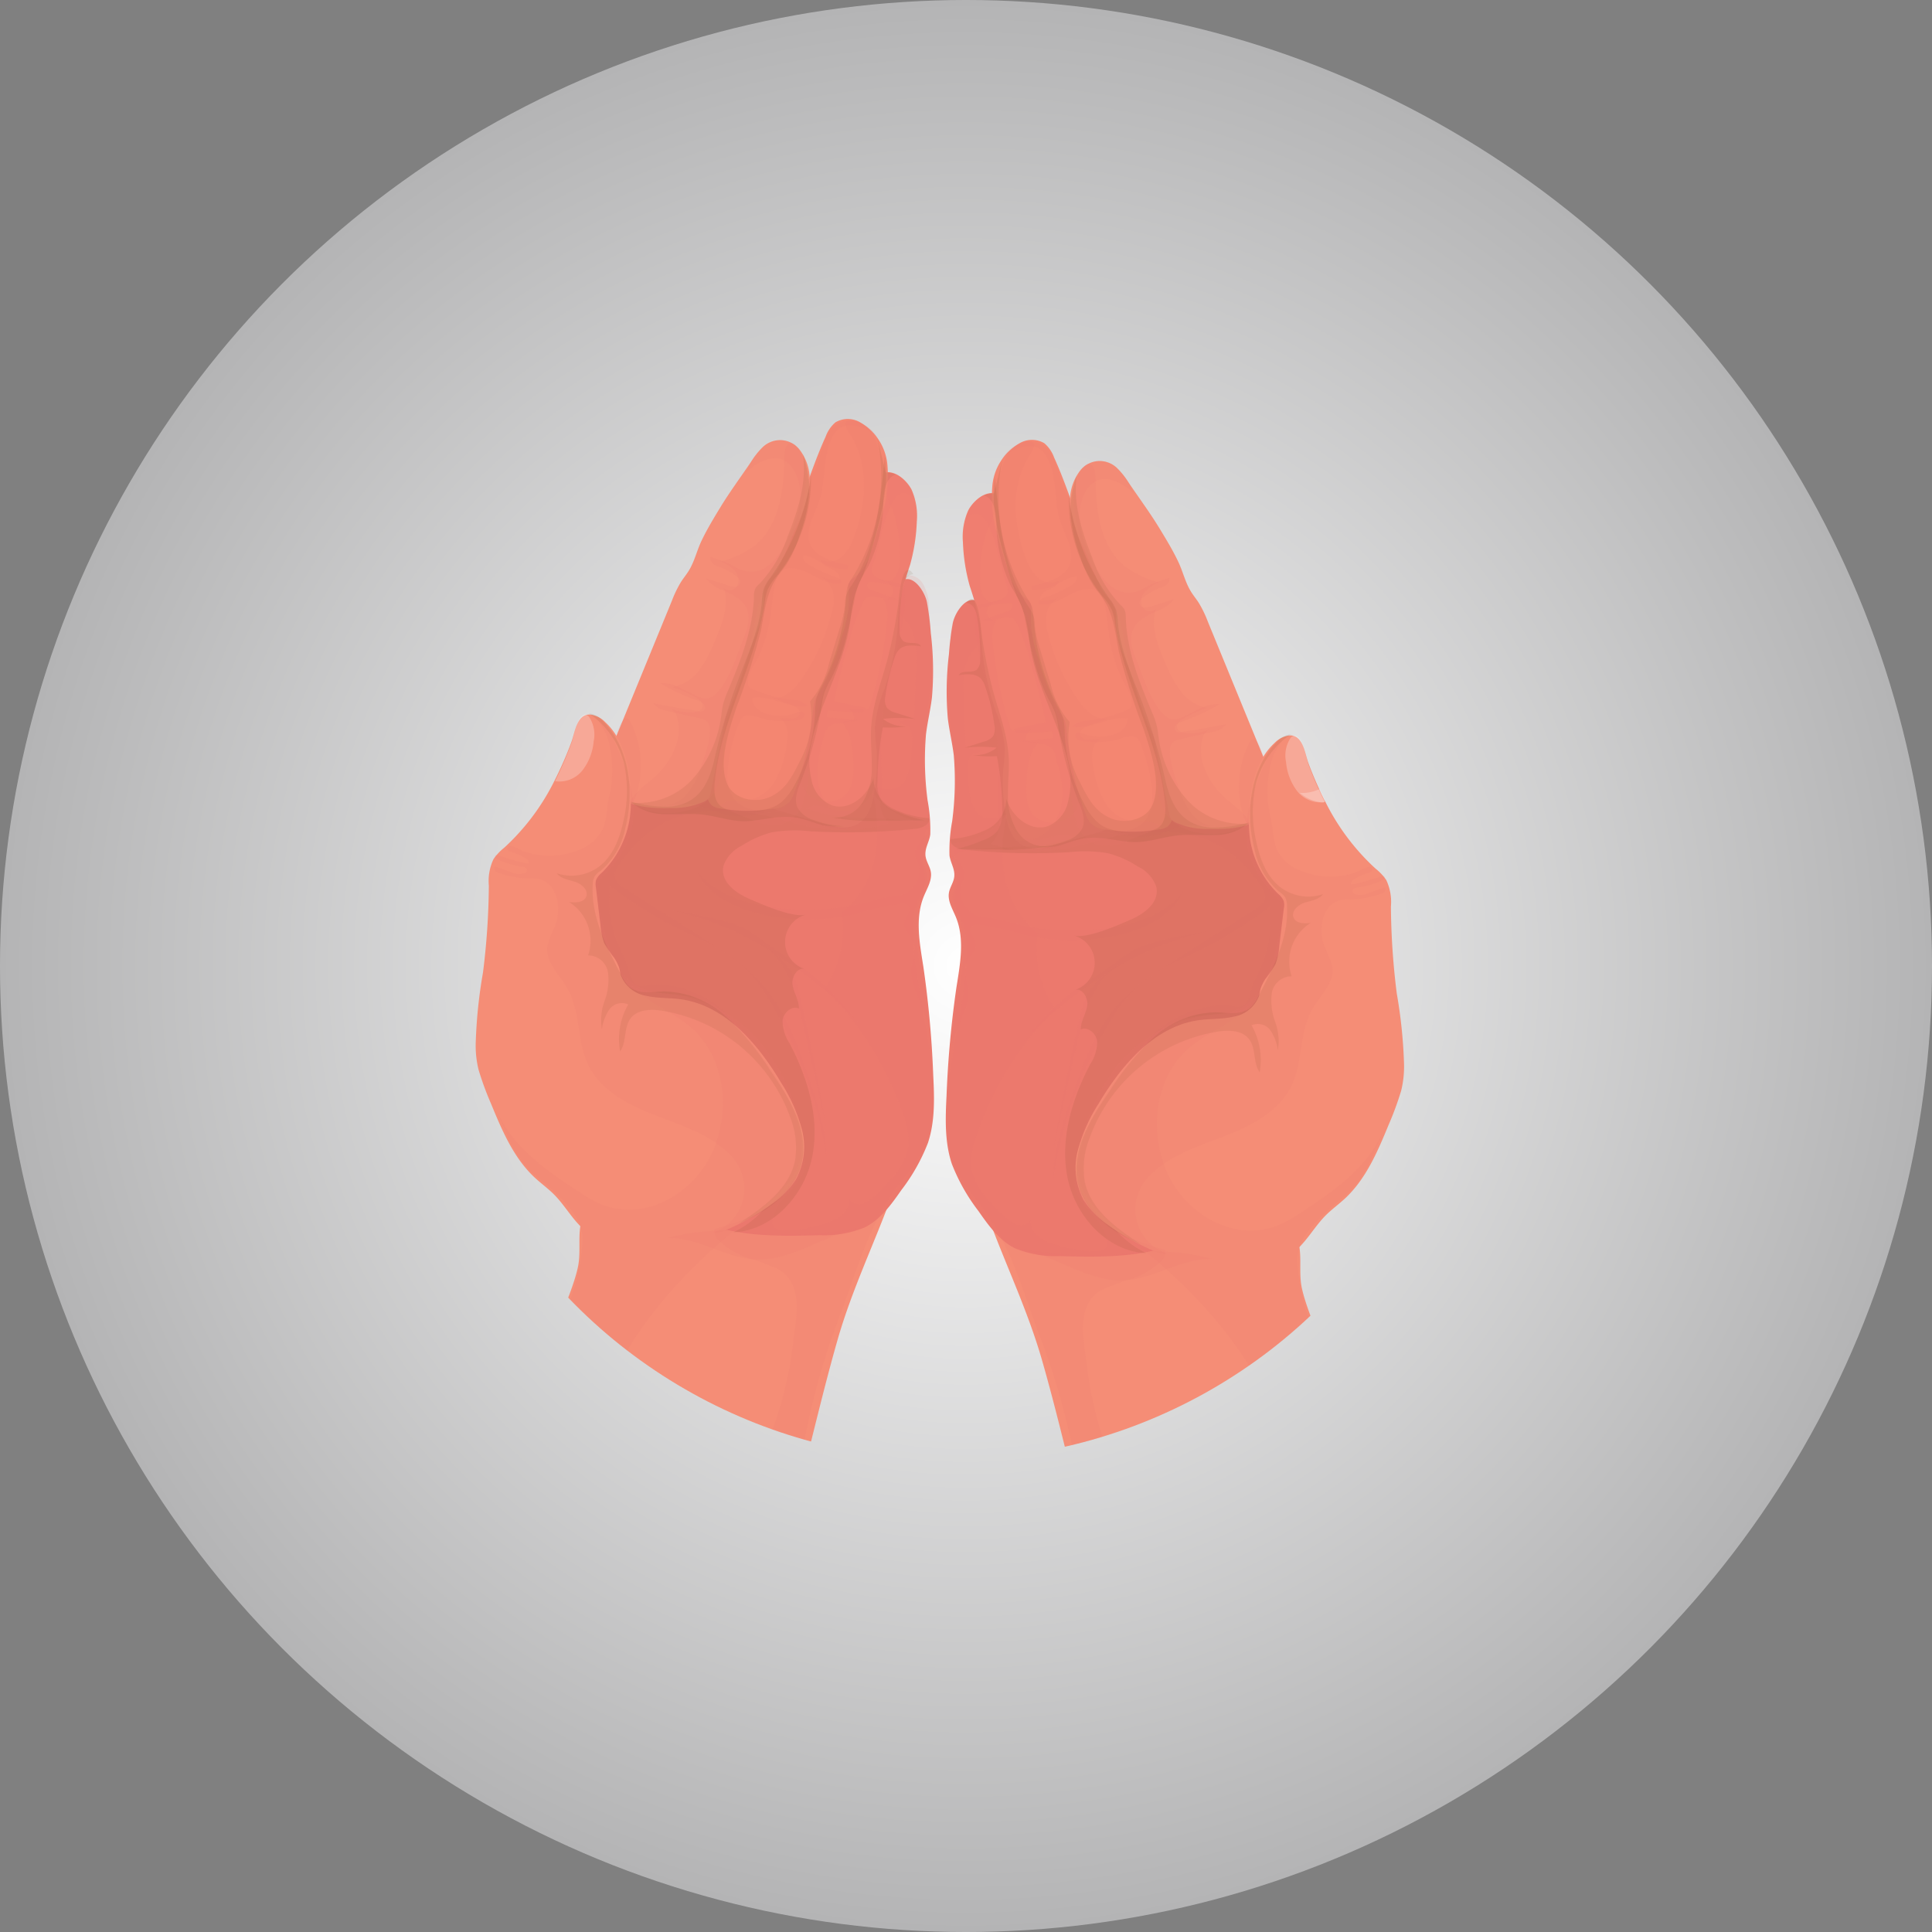 <svg xmlns="http://www.w3.org/2000/svg" xmlns:xlink="http://www.w3.org/1999/xlink" viewBox="0 0 256.515 256.515"><rect x="0" y="0" width="256.515" height="256.515" fill="#808080" stroke="none"/><defs><radialGradient id="radial-gradient" cx="128.258" cy="128.258" r="128.258" gradientUnits="userSpaceOnUse"><stop offset="0" stop-color="#fff"/><stop offset="1" stop-color="#b4b4b5"/></radialGradient><clipPath id="clip-path" transform="translate(-76.742 -76.242)"><circle cx="202.671" cy="200.084" r="69.969" fill="none"/></clipPath></defs><title>Friday Item 10</title><g style="isolation:isolate"><g id="Layer_1" data-name="Layer 1"><circle cx="128.258" cy="128.258" r="128.258" fill="url(#radial-gradient)"/><g clip-path="url(#clip-path)"><path d="M147.129,275.669h35.22c.181-.647.36-1.294.53-1.941,1.708-6.53,3.213-13.114,5.072-19.605,1.909-6.663,4.866-12.755,7.216-19.192-2.023-.379-4.809,1.215-7.055,1.159-2.008-.05-4.009-.296-6.008-.477a100.05,100.05,0,0,0-20.94.319c-2.82.338-6.735-.392-7.341,2.939-.336,1.847.067,3.819-.381,5.746q-.115.496-.254.986a36.129,36.129,0,0,1-1.917,5.045A82.991,82.991,0,0,1,142.19,266.047a3.152,3.152,0,0,0-.778,1.603,2.868,2.868,0,0,0,.419,1.441A22.033,22.033,0,0,0,147.129,275.669Z" transform="translate(-76.742 -76.242)" fill="#f58d76"/><path d="M199.812,156.19a37.063,37.063,0,0,1,.516,4.132,41.362,41.362,0,0,1,.15,8.529c-.199,1.648-.596,3.267-.793,4.916A40.989,40.989,0,0,0,199.9,182.51a21.475,21.475,0,0,1,.357,4.536c-.147,1.099-.897,1.988-.562,3.192.165.595.522,1.13.63,1.737.199,1.127-.481,2.193-.916,3.251-1.213,2.952-.552,6.292-.059,9.445a136.451,136.451,0,0,1,1.297,14.268c.153,3.047.263,6.176-.707,9.069a25.258,25.258,0,0,1-3.522,6.24c-1.337,1.917-2.76,3.911-4.852,4.955a14.127,14.127,0,0,1-5.978,1.04c-5.793.158-11.864.257-17.033-2.363a22.701,22.701,0,0,1-9.505-9.989A52.767,52.767,0,0,1,154.7,214.613c-1.872-8.645-2.951-18.005.7-26.062a13.19,13.19,0,0,1,3.293-4.69c2.516-2.143,5.999-2.751,9.303-2.786s6.622.418,9.905.042a20.079,20.079,0,0,0,12.302-6.315,8.318,8.318,0,0,0,2.518-5.181c.402-2.885,1.34-5.752,1.879-8.623.274-1.456.526-2.916.748-4.38a6.968,6.968,0,0,1,.482-2.592C197.469,151.643,199.482,154.558,199.812,156.19Z" transform="translate(-76.742 -76.242)" fill="#ec796d"/><path d="M154.556,192.923c1.493,2.07,1.012,5.26,1.021,7.76a3.906,3.906,0,0,0,.191,1.405,7.072,7.072,0,0,0,.835,1.315c1.181,1.762,1.272,4.158,2.721,5.707a1.034,1.034,0,0,0,.428.309,1.279,1.279,0,0,0,.709-.068c3.369-.929,6.904.443,10.1,1.857a17.949,17.949,0,0,1,5.333,3.173c-1.16-1.115-1.734-2.831-3.045-3.963a14.295,14.295,0,0,0-4.36-2.553,12.365,12.365,0,0,0-5.274-.937c-.738.08-1.129.451-1.853.08-.836-.428-1.01-1.591-1.262-2.39-.446-1.419-1.272-2.697-1.699-4.122a23.141,23.141,0,0,1-.732-3.106c-.061-.403.092-3.467-.022-3.548a69.092,69.092,0,0,0,7.7,4.982c3.455,1.824,7.293,3.111,10.133,5.793a21.558,21.558,0,0,1,3.537,4.657,56.657,56.657,0,0,1,7.448,20.699c.041-3.506-1.087-6.907-2.202-10.23-1.6-4.768-3.296-9.702-6.766-13.343a31.127,31.127,0,0,0-5.363-4.247c-2.045-1.367-4.122-2.685-6.199-4.003l-6.112-3.88a3.569,3.569,0,0,1-1.35-1.231c-.555-1.058.92-2.549,1.528-3.383a14.715,14.715,0,0,1,3.241-3.131c3.198-2.347,7.054-2.727,10.939-2.604a4.06,4.06,0,0,1-3.23-2.005,5.496,5.496,0,0,1-3.24.596c-1.975-.071-4.133-.37-5.476-1.821a10.757,10.757,0,0,1-1.794-3.727,4.995,4.995,0,0,0-2.529-3.148,19.555,19.555,0,0,1-.386,14.611,6.712,6.712,0,0,1-1.789,2.462,3.157,3.157,0,0,1-2.877.635A4.422,4.422,0,0,1,154.556,192.923Z" transform="translate(-76.742 -76.242)" fill="#ec796d" opacity="0.13" style="mix-blend-mode:multiply"/><path d="M197.775,141.249a8.65,8.65,0,0,1,.695,4.239,24.524,24.524,0,0,1-.918,5.834,44.242,44.242,0,0,0-1.335,4.762c-.193,1.161-.209,2.344-.304,3.518a34.97,34.97,0,0,1-1.795,8.225,17.38,17.38,0,0,0-1.216,4.98,27.226,27.226,0,0,0,.218,2.887,24.94,24.94,0,0,1-.24,5.349c-.238,1.771-.726,3.76-2.29,4.623-1.405.775-3.14.339-4.678-.114l-5.502-1.621a2.555,2.555,0,0,1-1.669-1.03,2.675,2.675,0,0,1,.24-2.178c3.099-7.689,2.906-16.384,5.91-24.111,2.018-5.191,5.411-9.764,7.383-14.973.41-1.084.884-2.588,2.184-2.699C195.815,138.824,197.217,140.15,197.775,141.249Z" transform="translate(-76.742 -76.242)" fill="#f18070"/><path d="M186.366,134.209a4.491,4.491,0,0,1,1.299-1.893,3.246,3.246,0,0,1,3.267-.009,7.266,7.266,0,0,1,3.629,5.596,17.577,17.577,0,0,1-.748,6.853q-.621,2.344-1.417,4.637a6.51,6.51,0,0,1-2.267,3.556,2.046,2.046,0,0,0-.545.412,1.773,1.773,0,0,0-.149,1.313,15.527,15.527,0,0,1-.988,6.212,28.767,28.767,0,0,1-2.925,7.221,5.852,5.852,0,0,0-.524.918,5.145,5.145,0,0,0-.275,1.438,44.808,44.808,0,0,1-2.532,11.035,3.624,3.624,0,0,1-.676,1.264,3.52,3.52,0,0,1-2.13.863,23.466,23.466,0,0,1-6.985-.036,2.358,2.358,0,0,1-1.09-.372,2.119,2.119,0,0,1-.642-1.036,11.586,11.586,0,0,1-.204-5.541,60.2,60.2,0,0,1,1.539-6.551,95.146,95.146,0,0,1,5.277-15.617c1.631-3.45,3.672-6.697,5.157-10.217C183.843,140.918,184.852,137.526,186.366,134.209Z" transform="translate(-76.742 -76.242)" fill="#f48671"/><path d="M171.9,144.397q.222-.367.445-.734c1.269-2.09,2.748-4.083,4.117-6.112a10.774,10.774,0,0,1,1.515-1.915,3.309,3.309,0,0,1,4.904.278,6.545,6.545,0,0,1,1.282,5.129,19.397,19.397,0,0,1-1.695,5.157c-.754,1.729-1.446,3.504-2.269,5.201-.509,1.049-1.658,1.905-1.964,3.007a4.529,4.529,0,0,0-.053,1.34,12.691,12.691,0,0,1-1.072,4.704q-.967,2.573-1.8,5.194a42.399,42.399,0,0,1-1.909,5.065,8.633,8.633,0,0,0-.537,1.921q-.867,4.376-1.734,8.752a2.002,2.002,0,0,1-.306.846,1.692,1.692,0,0,1-.586.444,10.284,10.284,0,0,1-4.454.858c-3.956.127-9.099-.521-8.442-5.859a11.053,11.053,0,0,1,.869-2.805q3.873-9.438,7.746-18.876a15.135,15.135,0,0,1,1.204-2.488c.35-.543.769-1.04,1.098-1.595.709-1.197,1.022-2.595,1.618-3.85C170.475,146.798,171.18,145.592,171.9,144.397Z" transform="translate(-76.742 -76.242)" fill="#f58d76"/><path d="M177.275,152.071a3.924,3.924,0,0,1-2.494-.304,16.452,16.452,0,0,0-3.701-1.576.921.921,0,0,0,.378.933,3.531,3.531,0,0,0,.964.453,7.633,7.633,0,0,1,2.199,1.287.951.951,0,0,1,.423.667.685.685,0,0,1-.604.605,1.999,1.999,0,0,1-.91-.135l-3.052-.952a5.25,5.25,0,0,0,2.207,1.556,8.711,8.711,0,0,1,2.375,1.327c1.726,1.566,1.041,3.553.299,5.387-.7,1.731-2.572,7.735-4.933,7.676a3.39,3.39,0,0,1-1.355-.432q-.897-.434-1.793-.868a5.152,5.152,0,0,0-2.893-.747,26.669,26.669,0,0,0,4.932,2.294,1.871,1.871,0,0,1,.877.49.617.617,0,0,1-.064.894.89.89,0,0,1-.588.045q-3.041-.466-6.061-1.056a2.765,2.765,0,0,0,1.901,1.026l4.223.959a2.251,2.251,0,0,1,.959.381c1.254,1.033-.458,5.216-.877,6.428a8.898,8.898,0,0,1-2.013,3.561,3.894,3.894,0,0,1-3.774,1.093c1.708.34,3.494-.257,5.207.054a21.483,21.483,0,0,1,2.961,1.025,9.412,9.412,0,0,0,6.453-.179c-1.421-.109-2.97-.274-3.984-1.276-2.304-2.277-.746-7.519.224-10.155a2.465,2.465,0,0,1,.679-1.123c.732-.586,2.519.372,3.385.455a13.302,13.302,0,0,0,3.899-.04,1.31,1.31,0,0,0,.662-.282.511.511,0,0,0,.099-.656c-.21-.266-.627-.142-.943-.02a6.239,6.239,0,0,1-3.864.191,3.359,3.359,0,0,1-1.421-.726,1.768,1.768,0,0,1-.597-1.436c2.451-.417,4.87,1.556,7.303,1.044a2.97,2.97,0,0,0-2.053-.778,19.473,19.473,0,0,1-5.161-1.394,1.185,1.185,0,0,1-.581-.409,1.081,1.081,0,0,1-.098-.678c.143-1.447,1.161-2.59,1.677-3.924a21.471,21.471,0,0,0,1.278-4.524c.252-1.664.307-3.948.963-5.493.781-1.84,3.245-.901,4.555-.186,1.204.657,2.523,1.416,3.86,1.112.161-.405-.364-.721-.778-.855a17.03,17.03,0,0,1-3.495-1.59c-.443-.265-.935-.75-.702-1.211,1.118.072,2.054.829,3.08,1.28a5.868,5.868,0,0,0,2.767.48.567.567,0,0,0,.005-.539,9.476,9.476,0,0,1-3.87-1.406c-2.956-2.212-.098-5.487.443-8.237.488-2.486.16-9.515,4.284-8.841a4.721,4.721,0,0,1,3.171,1.77,4.276,4.276,0,0,0-2.686-2.23c-3.273-.892-4.229,1.712-4.971,4.278a6.475,6.475,0,0,1-1.682,3.372,15.071,15.071,0,0,0-.5-2.858,3.619,3.619,0,0,0-1.887-2.165c-2.73-1.132-4.938,1.877-5.78,4.048,1.11-1.034,2.88-2.197,4.48-1.811A3.028,3.028,0,0,1,182.13,138.64c1.349,2.368.971,5.063-.044,7.478C181.102,148.456,179.66,151.52,177.275,152.071Z" transform="translate(-76.742 -76.242)" fill="#ec796d" opacity="0.13" style="mix-blend-mode:multiply"/><path d="M178.964,152.996a5.757,5.757,0,0,0-.84,1.436,6.376,6.376,0,0,0-.224,1.579c-.269,3.583-1.794,6.929-3.072,10.287a79.144,79.144,0,0,0-3.231,10.716c-.783,3.467-2.221,6.118-6.182,6.334a17.6,17.6,0,0,1-5.002-.695,6.797,6.797,0,0,0,4.566,1.682c1.658.081,3.327-.122,4.978.052,2.051.216,4.051,1.009,6.11.874,2.342-.154,4.207-.854,6.571-.429,1.153.207,2.217.687,3.345.983a11.523,11.523,0,0,0,2.854.119,12.701,12.701,0,0,1-4.119-.844,3.59,3.59,0,0,1-2.076-1.597c-.506-1.064-.032-2.31.403-3.405a48.05,48.05,0,0,0,2.76-10.004,11.456,11.456,0,0,1,.414-1.929,14.102,14.102,0,0,1,.883-1.836c1.69-3.26,2.375-6.929,3.108-10.527a11.39,11.39,0,0,1,.557-2.054,22.42,22.42,0,0,1,1.261-2.293,19.436,19.436,0,0,0,1.999-8.625c.061-1.395.302-3.136,1.633-3.56a2.905,2.905,0,0,0-1.324-.289q-.56-2.302-1.121-4.604a25.429,25.429,0,0,1-3.391,18.696,4.798,4.798,0,0,0-.518.952,4.724,4.724,0,0,0-.192,1.305,30.263,30.263,0,0,1-3.185,11.8,8.978,8.978,0,0,0-.795,1.863,9.489,9.489,0,0,0-.178,1.842,22.125,22.125,0,0,1-2.652,9.522,7.976,7.976,0,0,1-1.854,2.437c-1.641,1.341-4.48,1.203-6.465,1.028-2.094-.184-2.53-1.574-2.354-3.566.734-8.294,5.401-15.783,6.652-24.015a7.479,7.479,0,0,1,.375-1.689,7.933,7.933,0,0,1,1.282-1.893,20.502,20.502,0,0,0,4.476-13.232A30.686,30.686,0,0,1,178.964,152.996Z" transform="translate(-76.742 -76.242)" fill="#5f3a16" opacity="0.09" style="mix-blend-mode:multiply"/><path d="M192.158,155.488a1.022,1.022,0,0,0-.485.214,1.445,1.445,0,0,0-.319.46,30.188,30.188,0,0,0-1.877,5.293q-1.157,3.903-1.998,7.89l4.175.862c.17.43-.503.661-.964.631l-4.006-.266a1.441,1.441,0,0,0-.128.917l4.475.362-2.867.439a1.911,1.911,0,0,0-2.021,1.707c-.776,2.76-1.47,5.482-.073,8.262,1.033,2.057,3.618,3.497,5.704,2.523a4.643,4.643,0,0,1-4.294,1.452,20.458,20.458,0,0,1-4.507-1.45,8.266,8.266,0,0,0-4.635-.646,3.747,3.747,0,0,0,3.176-1.526,10.713,10.713,0,0,0,1.595-3.29,34.451,34.451,0,0,0,1.97-7.667,13.493,13.493,0,0,1,.421-2.814,16.582,16.582,0,0,1,1.423-2.725c1.902-3.469,2.02-7.602,3.052-11.421,1.433-5.307,4.233-9.961,4.384-15.591,1.897-.498,3.378,1.693,3.677,3.341a1.825,1.825,0,0,0-1.392-.743c-2.201.272-3.197,7.561-3.942,9.278-.565,1.3.023,1.971,1.422,2.305a11.67,11.67,0,0,1,2.216.534c.102.047.216.122.215.235-.002.177-.253.21-.427.178a18.613,18.613,0,0,0-3.672-.725.667.667,0,0,0-.481.149.492.492,0,0,0,.044.642,1.434,1.434,0,0,0,.61.342l3.363,1.213c-1.192.346-2.43-.503-3.666-.388C192.271,155.47,192.214,155.477,192.158,155.488Z" transform="translate(-76.742 -76.242)" fill="#ec796d" opacity="0.13" style="mix-blend-mode:multiply"/><path d="M194.535,163.921c-.817,3.009-1.975,5.968-2.136,9.082-.085,1.643.112,3.289.094,4.935a8.857,8.857,0,0,1-1.162,4.731,4.347,4.347,0,0,1-4.161,2.103,28.79,28.79,0,0,0,6.417.433l5.929-.043a17.275,17.275,0,0,1-3.593-1.142,4.587,4.587,0,0,1-2.049-1.284,4.349,4.349,0,0,1-.618-2.702,39.496,39.496,0,0,1,.704-7.223,14.46,14.46,0,0,0,3.236-.143,4.487,4.487,0,0,1-3.204-.979,17.934,17.934,0,0,1,4.299.023l-2.625-.839a2.177,2.177,0,0,1-1.183-.684,2.095,2.095,0,0,1-.19-1.489,25.498,25.498,0,0,1,1.209-5.089,2.989,2.989,0,0,1,.54-1.046c.708-.784,1.948-.671,2.99-.495-.375-.777-1.68-.205-2.371-.722a1.706,1.706,0,0,1-.474-1.385,30.015,30.015,0,0,1,.434-5.739c.132-.763.501-1.683,1.382-1.742-1.542-2.344-1.912,3.351-1.988,3.879A63.151,63.151,0,0,1,194.535,163.921Z" transform="translate(-76.742 -76.242)" fill="#5f3a16" opacity="0.09" style="mix-blend-mode:multiply"/><path d="M198.22,189.286a2.872,2.872,0,0,0,.392,1.495,3.389,3.389,0,0,1-2.047,4.246,12.185,12.185,0,0,1-1.94.308,19.01,19.01,0,0,0-2.269.573,32.667,32.667,0,0,1-11.282.973c-4.412-.334-9.12-1.58-11.854-5.06,1.361,3.163,4.816,4.886,8.159,5.712a27.677,27.677,0,0,0,13.187.006,30.67,30.67,0,0,1,5.941-1.278,1.09,1.09,0,0,1,.748.161.925.925,0,0,1,.099,1.098,6.205,6.205,0,0,0-.542,1.055c-.295,1.151,1.043,2.059,1.323,3.214a6.912,6.912,0,0,1-.368,2.679c-.488,2.975,2.181,5.671,2.116,8.685.133-3.177-.63-6.312-1.109-9.455s-.656-6.468.58-9.397a4.812,4.812,0,0,0,.501-1.558c.054-.969-.613-1.871-.556-2.841.056-.956.978-1.994.504-2.887A6.878,6.878,0,0,0,198.22,189.286Z" transform="translate(-76.742 -76.242)" fill="#ec796d" opacity="0.13" style="mix-blend-mode:multiply"/><path d="M174.279,199.909a55.882,55.882,0,0,1,16.325,12.029,43.404,43.404,0,0,0-5.674-6c-2.06-1.687-4.413-2.98-6.555-4.562a21.2,21.2,0,0,0-2.604-1.797,13.592,13.592,0,0,0-2.777-1.015,52.307,52.307,0,0,0-6.872-1.403A44.372,44.372,0,0,1,174.279,199.909Z" transform="translate(-76.742 -76.242)" fill="#ec796d" opacity="0.13" style="mix-blend-mode:multiply"/><path d="M159.72,182.496c.053.273.143.591.404.684.376.134.693-.303.839-.674a12.798,12.798,0,0,0-.477-10.337c-1.017-2.01-2.176,2.25-2.135,3.106A52.794,52.794,0,0,0,159.72,182.496Z" transform="translate(-76.742 -76.242)" fill="#ec796d" opacity="0.13" style="mix-blend-mode:multiply"/><path d="M183.715,213.84l2.726,12.059q-1.487-8.846-3.537-17.586a11.393,11.393,0,0,0-1.039-3.059,11.69,11.69,0,0,0-4.282-3.781C181.736,203.917,182.743,209.539,183.715,213.84Z" transform="translate(-76.742 -76.242)" fill="#ec796d" opacity="0.13" style="mix-blend-mode:multiply"/><path d="M183.772,197.671a3.767,3.767,0,0,0-.049,7.266c-1.007-.437-1.918.962-1.754,2.047s.858,2.067.853,3.164c-.963-.436-2.072.567-2.18,1.618a5.484,5.484,0,0,0,.923,2.982c2.423,4.627,4.04,9.943,3.02,15.065s-5.273,9.836-10.491,10.052a13.054,13.054,0,0,0,6.119-17.402,26.171,26.171,0,0,0-4.401-5.957c-2.349-2.619-4.855-5.343-8.194-6.451-1.671-.554-3.456-.666-5.154-1.129a6.128,6.128,0,0,1-4.144-2.99c-.442-.965-.501-2.119-1.175-2.94-1.008-1.229-2.873-1.167-4.454-.996,1.635-.059,2.76-1.818,2.821-3.453a14.901,14.901,0,0,0-1.093-4.758,1.911,1.911,0,0,1-.101-1.068,2.051,2.051,0,0,1,.69-.891c3.152-2.814,4.004-5.221,5.15-9.082a9.718,9.718,0,0,0,8.555-3.089,15.606,15.606,0,0,0,3.743-8.076c.104-.63.154-1.27.308-1.89a11.742,11.742,0,0,1,.615-1.695c1.695-4.024,3.337-8.186,3.467-12.551a2.389,2.389,0,0,1,.19-1.075,2.54,2.54,0,0,1,.527-.601,17.15,17.15,0,0,0,3.733-6.26c1.398-3.488,2.6-7.231,2.046-10.948a12.699,12.699,0,0,1,.806,5.459,21.709,21.709,0,0,1-1.263,5.364,16.072,16.072,0,0,1-1.671,3.719c-.486.736-1.079,1.399-1.541,2.15-1.258,2.042-1.453,4.534-1.943,6.882a95.513,95.513,0,0,1-3.215,10.051c-.918,2.804-2.446,7.198-1.232,10.101.875,2.091,3.788,2.695,5.826,1.703,2.17-1.056,2.991-3.046,4.012-5.043A12.162,12.162,0,0,0,184.3,169.358a11.699,11.699,0,0,0,2.524-5.087q.7-2.295,1.4-4.59a14.129,14.129,0,0,0,.691-3.06,6.678,6.678,0,0,1,.125-1.185,5.181,5.181,0,0,1,.772-1.47c3.248-5,3.867-11.205,4.398-17.143.619,3.915-.476,7.875-1.56,11.688a35.8,35.8,0,0,1-1.352,4.114,27.362,27.362,0,0,0-1.076,2.618,25.636,25.636,0,0,0-.618,3.752c-.841,5.724-4.153,10.825-5.254,16.504a10.459,10.459,0,0,0,.135,4.267,4.511,4.511,0,0,0,2.722,3.404c2.325.776,4.779-1.29,5.506-3.631a4.585,4.585,0,0,0,2.534,4.033,13.488,13.488,0,0,0,4.822,1.298c.24.835-.908,1.328-1.772,1.417a87.724,87.724,0,0,1-13.97.325,18.425,18.425,0,0,0-5.085.134,13.497,13.497,0,0,0-4.005,1.78,4.746,4.746,0,0,0-2.426,2.634c-.531,2.215,1.767,3.723,3.478,4.452C177.922,196.31,182.004,198.144,183.772,197.671Z" transform="translate(-76.742 -76.242)" fill="#5f3a16" opacity="0.09" style="mix-blend-mode:multiply"/><path d="M160.504,181.81a17.486,17.486,0,0,1-.142,3.005,12.862,12.862,0,0,1-3.757,7.34,2.46,2.46,0,0,0-.727.95,2.239,2.239,0,0,0-.02.945q.302,2.495.605,4.991a8.623,8.623,0,0,0,.514,2.447,17.437,17.437,0,0,0,1.269,1.872,5.96,5.96,0,0,1,.69,1.335c.102.334.135.686.229,1.022a4.37,4.37,0,0,0,3.385,2.74c1.485.345,3.035.252,4.545.455,5.957.802,10.311,5.968,13.385,11.133a21.748,21.748,0,0,1,2.728,6.151,9.142,9.142,0,0,1-.736,6.558,11.33,11.33,0,0,1-3.177,3.29,29.336,29.336,0,0,1-16.82,5.764,13.057,13.057,0,0,1-7.306-1.639c-2.208-1.413-3.229-3.808-5.128-5.586-.744-.697-1.568-1.306-2.313-2.001-2.803-2.613-4.34-6.274-5.799-9.817a41.036,41.036,0,0,1-1.639-4.462,13.389,13.389,0,0,1-.38-3.772,65.728,65.728,0,0,1,.955-9.138,96.732,96.732,0,0,0,.781-11.567,6.795,6.795,0,0,1,.618-3.514,7.008,7.008,0,0,1,1.429-1.522,30.267,30.267,0,0,0,6.664-8.883,48.59,48.59,0,0,0,2.248-5.133c.477-1.273.689-3.757,2.508-3.657a3.322,3.322,0,0,1,1.983,1.001c2.469,2.273,3.241,5.849,3.39,9.202Q160.497,181.565,160.504,181.81Z" transform="translate(-76.742 -76.242)" fill="#f58d76"/><path d="M159.639,177.827a17.37,17.37,0,0,1-.128,7.445c-.489,2.292-1.386,4.651-3.264,6.053a6.13,6.13,0,0,1-5.575.862c.539.746,1.577.861,2.452,1.145s1.798,1.134,1.436,1.981c-.333.779-1.411.802-2.252.697a6.061,6.061,0,0,1,2.516,7.082,2.677,2.677,0,0,1,2.643,2.277,8.062,8.062,0,0,1-.451,3.767,7.316,7.316,0,0,0-.358,3.769,5.99,5.99,0,0,1,.985-2.626,2.053,2.053,0,0,1,2.508-.673,9.235,9.235,0,0,0-1.077,6.237c.899-1.269.456-3.164,1.403-4.399.912-1.189,2.675-1.232,4.157-1.009A21.863,21.863,0,0,1,181.68,224.639a10.935,10.935,0,0,1,.619,5.69c-.766,3.737-4.217,6.216-7.401,8.316,3.65-1.499,7.29-4.035,8.26-7.86,1.1-4.339-1.557-8.652-4.089-12.343a37.225,37.225,0,0,0-5.817-7.135,12.529,12.529,0,0,0-8.339-3.431c-1.575.038-3.359.416-4.568-.595a4.869,4.869,0,0,1-1.073-1.511c-2.017-3.787-4.092-7.825-3.829-12.108a2.269,2.269,0,0,1,.286-1.117,3.115,3.115,0,0,1,.789-.711,9.953,9.953,0,0,0,3.257-5.688c1.225-4.903.56-10.594-2.991-14.19a2.781,2.781,0,0,0-1.868-.995A11.33,11.33,0,0,1,159.639,177.827Z" transform="translate(-76.742 -76.242)" fill="#5f3a16" opacity="0.09" style="mix-blend-mode:multiply"/><path d="M150.44,179.963a3.925,3.925,0,0,0,3.669-1.479,7.378,7.378,0,0,0,1.458-3.832,4.275,4.275,0,0,0-.573-3.172.835.835,0,0,0-.445-.333c-1.137-.256-1.66,3.016-1.899,3.671A49.806,49.806,0,0,1,150.44,179.963Z" transform="translate(-76.742 -76.242)" fill="#fff" opacity="0.24" style="mix-blend-mode:overlay"/><path d="M157.779,175.836a14.773,14.773,0,0,1-.067,5.763c-.389,1.436-.341,3.079-.843,4.484a5.504,5.504,0,0,1-3.147,2.954,10.371,10.371,0,0,1-7.077.381c-.666-.203-1.393-.73-2.053-.852a.414.414,0,0,0-.501.319c-.016.279.322.421.591.497a7.023,7.023,0,0,1,1.919.875c.206.135.431.353.352.586-.094.276-3.761-.935-4.176-1.057a.332.332,0,0,0-.177-.018.229.229,0,0,0-.103.328.638.638,0,0,0,.306.239,10.771,10.771,0,0,0,3.243.974c.297.04.676.149.689.448a.499.499,0,0,1-.302.418,2.235,2.235,0,0,1-1.763-.11l-2.223-.779a.474.474,0,0,0,.079.616,1.381,1.381,0,0,0,.609.293,12.725,12.725,0,0,0,3.58.677,8.489,8.489,0,0,1,1.246.014c2.906.417,3.352,4.009,2.494,6.307a12.318,12.318,0,0,0-1.044,2.754c-.24,2.067,1.61,3.694,2.653,5.495,1.778,3.074,1.245,7.03,2.799,10.223,1.689,3.468,5.465,5.348,9.067,6.726s7.475,2.619,10.049,5.493a6.264,6.264,0,0,1,1.256,6.219,6.344,6.344,0,0,1-3.869,3.838,7.064,7.064,0,0,0,2.943-.866,35.264,35.264,0,0,0,5.416-3.225c1.902-1.377,3.327-2.921,3.539-5.293a17.535,17.535,0,0,0-1.083-7.783,26.007,26.007,0,0,0-4.652-8.356,18.807,18.807,0,0,0-12.099-6.249c-1.593-.146-3.299-.095-4.651-.951a6.939,6.939,0,0,1-2.4-3.302,28.371,28.371,0,0,1-2.219-9.362,2.789,2.789,0,0,1,.1-1.16,3.153,3.153,0,0,1,.777-1.027,13.223,13.223,0,0,0,3.47-5.645c1.153-4.239-.663-8.659-2.457-12.67-.357-.799-.974-2.077-1.895-2.302a19.511,19.511,0,0,0,1.055,1.895A9.665,9.665,0,0,1,157.779,175.836Z" transform="translate(-76.742 -76.242)" fill="#ec796d" opacity="0.13" style="mix-blend-mode:multiply"/><path d="M172.608,241.326a11.33,11.33,0,0,0,3.039,1.791,38,38,0,0,1,4.312,1.567c3.447,1.871,2.568,6.195,2.132,9.422a49.039,49.039,0,0,1-2.824,12.044,56.817,56.817,0,0,1-4.764,8.645c-.183.291-.374.581-.559.872h8.343c.159-.965.282-1.937.419-2.905a96.49,96.49,0,0,1,5.303-21.194c2.37-6.142,3.883-12.349,7.872-17.782a37.58,37.58,0,0,0,3.247-4.482,14.529,14.529,0,0,0,1.459-5.784c.57-8.089-2.633-16.021-2.623-24.13a8.721,8.721,0,0,1,.383-2.917c.273-.77.73-1.465,1.003-2.235a4.988,4.988,0,0,0-.231-3.368,5.812,5.812,0,0,1-.207-1.207c-.019-.363,1.155-4.209,1.008-4.218a10.07,10.07,0,0,1-7.356-3.958,19.491,19.491,0,0,1,.303,8.618,12.575,12.575,0,0,1-4.366,7.317,13.721,13.721,0,0,1-2.334,10.051,42.876,42.876,0,0,1,10.516,16.856,9.834,9.834,0,0,1,.672,3.721c-.181,2.749-2.315,4.915-4.316,6.809a3.998,3.998,0,0,1-2.023,1.254,1.564,1.564,0,0,1-1.529-.714,2.617,2.617,0,0,1-.749,1.958,5.47,5.47,0,0,1-2.402,1.299c-1.232.376-6.218,1.746-6.923.29a1.657,1.657,0,0,1-.046-1.101,6.601,6.601,0,0,1,1.639-2.74,15.878,15.878,0,0,0,2.033-2.498,3.647,3.647,0,0,0,.412-3.091,4.79,4.79,0,0,1-.638,2.123c-2.353,4.563-6.458,6.546-11.195,7.772C171.438,240.151,172.023,240.844,172.608,241.326Z" transform="translate(-76.742 -76.242)" fill="#ec796d" opacity="0.13" style="mix-blend-mode:multiply"/><path d="M196.118,156.726a2.457,2.457,0,0,0,.113.939,3.897,3.897,0,0,0,.803,1.057c1.413,1.633,1.406,4.019,1.324,6.178q-.115,3.013-.229,6.025a.979.979,0,0,1-.281.795.966.966,0,0,1-.511.13q-.618.039-1.236.078c-.066.421.581.467.976.625.609.244.742,1.037.751,1.693a20.285,20.285,0,0,1-.264,3.542c-.203,1.24-.661,2.63-1.825,3.101a4.106,4.106,0,0,1-2.941-.347,4.179,4.179,0,0,1-4.417,3.388,19.773,19.773,0,0,1-2.298-.579,2.944,2.944,0,0,0-2.294.233c4.49,1.789,9.576.917,14.328,1.798.8.148,1.784.594,1.714,1.405.829-2.163-.14-4.344-.334-6.5a37.419,37.419,0,0,1,.059-7.305,68.994,68.994,0,0,0,.838-7.957q-.031-3.987-.297-7.969a6.599,6.599,0,0,0-.9-3.453c-.707-.991-2.208-1.478-2.682-.149A10.56,10.56,0,0,0,196.118,156.726Z" transform="translate(-76.742 -76.242)" fill="#ec796d" opacity="0.13" style="mix-blend-mode:multiply"/><path d="M180.842,138.362c-.167,3.767-.913,7.893-3.837,10.274a13.082,13.082,0,0,1-4.553,2.157,5.529,5.529,0,0,1,1.792,1.178,1.882,1.882,0,0,1,.417,1.993,1.157,1.157,0,0,1-1.788.382c.711,2.348-.281,4.838-1.256,7.09a16.747,16.747,0,0,1-2.046,3.794,5.64,5.64,0,0,1-3.573,2.236,15.423,15.423,0,0,1,3.189,1.414c.456.267.959.696.845,1.211-.113.51-.743.69-1.265.718a7.395,7.395,0,0,1-3.003-.468,1.622,1.622,0,0,1,.895,1.196c.831,2.994-.97,6.153-3.335,8.168-1.095.933-2.37,1.775-2.952,3.091a8.79,8.79,0,0,0,5.185,1.402c2.281-.034,4.726-.808,5.998-2.701,1.403-2.087,1.007-4.838,1.293-7.337.298-2.599,1.377-5.033,2.198-7.517a67.257,67.257,0,0,0,1.977-7.954,20.269,20.269,0,0,1,1.077-4.003,47.073,47.073,0,0,1,2.789-4.704,23.004,23.004,0,0,0,2.249-5.927c.624-2.528.963-5.289-.104-7.665-.3-.668-1.05-1.853-1.727-1.092C180.747,135.93,180.876,137.582,180.842,138.362Z" transform="translate(-76.742 -76.242)" fill="#ec796d" opacity="0.13" style="mix-blend-mode:multiply"/><path d="M189.526,133.79c2.646,3.958,2.292,9.279.607,13.732a6.253,6.253,0,0,1-1.573,2.594,2.525,2.525,0,0,1-2.834.447c.068.658.82.966,1.429,1.224s1.279.855,1.008,1.458a6.481,6.481,0,0,1-2.291-.374,3.282,3.282,0,0,1,1.493,2.096,5.806,5.806,0,0,1-.19,2.575,26.66,26.66,0,0,1-4.137,9.059c-.952,1.343-2.489,2.736-4.034,2.167q1.418.537,2.836,1.075c.525.199,1.153.559,1.08,1.116-.066.501-.678.727-1.183.704a4.153,4.153,0,0,0-1.502-.023c1.23.586,1.198,2.326.942,3.665a13.797,13.797,0,0,1-1.472,4.523,5.265,5.265,0,0,1-3.751,2.684c-1.314.146-2.958-.244-3.719.837l4.126,1.656a6.743,6.743,0,0,0,4.139.705,4.612,4.612,0,0,0,2.905-2.934,16.179,16.179,0,0,0,.745-4.209c.846-8.506,3.573-16.704,6.522-24.728a61.667,61.667,0,0,0,2.333-7.178,28.803,28.803,0,0,0,.675-8.679,8.77,8.77,0,0,0-1.116-4.124,3.899,3.899,0,0,0-2.595-1.831C188.581,131.889,188.978,132.969,189.526,133.79Z" transform="translate(-76.742 -76.242)" fill="#ec796d" opacity="0.13" style="mix-blend-mode:multiply"/><path d="M195.459,144.471a18.658,18.658,0,0,1,.716,5.631,4.584,4.584,0,0,1-.412,2.499,1.581,1.581,0,0,1-2.181.629,1.917,1.917,0,0,1,1.724,1.267c.171.741-.708,1.584-1.343,1.166a4.57,4.57,0,0,1,.527,3.268,55.834,55.834,0,0,1-2.182,10.8.821.821,0,0,1-1.045.748q-.975-.076-1.95-.151a1.393,1.393,0,0,1,.822,1.506l-1.645.236c1.252,1.409,1.464,3.437,1.546,5.32a9.244,9.244,0,0,1-.208,2.955c-1.024,3.578-6.475,2.872-6.777-.756a9.639,9.639,0,0,1-2.956,3.352,6.489,6.489,0,0,1-4.267,1.145c3.17.359,6.181,1.587,9.329,2.109a21.296,21.296,0,0,0,9.682-.646,3.392,3.392,0,0,1-1.182-2.496c-.062-.958.237-1.877.196-2.825-.044-1.03-.064-2.059-.059-3.099a52.366,52.366,0,0,1,.324-7.17c.418-2.936,1.378-5.765,2.019-8.661.293-1.325.519-2.664.702-4.009.175-1.285-.07-2.446.022-3.693a3.023,3.023,0,0,1,.14-.633,29.876,29.876,0,0,0,1.321-7.2,10.761,10.761,0,0,0-.242-3.322,5.073,5.073,0,0,0-1.746-2.78,2.346,2.346,0,0,0-1.681-.541,5.182,5.182,0,0,0-.206,2.82C194.697,142.818,195.164,143.611,195.459,144.471Z" transform="translate(-76.742 -76.242)" fill="#ec796d" opacity="0.13" style="mix-blend-mode:multiply"/><path d="M147.584,258.863a60.362,60.362,0,0,1-3.843,5.663c-.714.933-1.97,1.873-2.102,3.072-.155,1.42,1.02,2.999,1.844,4.033a27.901,27.901,0,0,0,4.027,4.038h6.884c-.715-2.704-.214-5.686.552-8.426,3.459-12.376,11.426-21.499,21.313-29.262,3.531-2.772,7.723-5.84,6.805-10.927-.769-4.261-3.233-8.005-5.799-11.492-2.07-2.813-4.452-5.696-7.789-6.726-1.899-.586-3.938-.509-5.886-.902a6.335,6.335,0,0,1-4.165-2.506c1.936,3.862,6.917,4.862,9.824,7.947,3.379,3.585,4.178,8.986,2.865,13.677a15.663,15.663,0,0,1-.616,1.782c-2.296,5.534-8.608,9.57-14.603,7.44a15.405,15.405,0,0,1-3.152-1.706c-4.309-2.792-8.788-5.884-10.909-10.56,1.055,2.705,2.161,5.49,4.193,7.564.984,1.004,2.154,1.806,3.166,2.781,1.85,1.78,3.953,3.792,3.901,6.589a26.456,26.456,0,0,1-2.204,9.216A60.468,60.468,0,0,1,147.584,258.863Z" transform="translate(-76.742 -76.242)" fill="#ec796d" opacity="0.13" style="mix-blend-mode:multiply"/><path d="M191.457,239.189c-5.023.758-9.442,4.552-14.513,4.262-3.985-.228-7.579-2.988-11.567-2.825a28.193,28.193,0,0,1,11.754-.663C181.931,240.558,186.72,239.904,191.457,239.189Z" transform="translate(-76.742 -76.242)" fill="#ec796d" opacity="0.13" style="mix-blend-mode:multiply"/><path d="M219.704,274.619h39.785a20.303,20.303,0,0,0,1.742-2.755,2.865,2.865,0,0,0,.418-1.441,3.15,3.15,0,0,0-.778-1.602,82.99,82.99,0,0,1-9.081-15.401,36.135,36.135,0,0,1-1.917-5.045q-.138-.49-.254-.986c-.448-1.927-.045-3.899-.381-5.746-.606-3.33-4.521-2.6-7.341-2.939a100.044,100.044,0,0,0-20.94-.319c-1.999.18-3.999.427-6.008.477-2.246.056-5.032-1.538-7.055-1.159,2.351,6.437,5.307,12.529,7.216,19.192C216.794,262.764,218.191,268.707,219.704,274.619Z" transform="translate(-76.742 -76.242)" fill="#f58d76"/><path d="M203.251,158.963a37.062,37.062,0,0,0-.516,4.132,41.362,41.362,0,0,0-.15,8.529c.199,1.648.596,3.268.793,4.916a40.992,40.992,0,0,1-.215,8.744,21.471,21.471,0,0,0-.357,4.537c.147,1.099.897,1.988.562,3.192-.165.595-.522,1.129-.63,1.737-.199,1.127.481,2.193.916,3.251,1.213,2.952.552,6.292.059,9.445a136.484,136.484,0,0,0-1.297,14.269c-.153,3.047-.263,6.176.707,9.069a25.261,25.261,0,0,0,3.522,6.24c1.337,1.917,2.761,3.911,4.852,4.955a14.126,14.126,0,0,0,5.978,1.04c5.793.158,11.864.257,17.034-2.363a22.7,22.7,0,0,0,9.505-9.989,52.766,52.766,0,0,0,4.349-13.278c1.872-8.645,2.951-18.005-.7-26.062a13.19,13.19,0,0,0-3.293-4.69c-2.516-2.143-5.999-2.751-9.303-2.786s-6.622.419-9.905.043a20.08,20.08,0,0,1-12.303-6.315,8.319,8.319,0,0,1-2.518-5.181c-.402-2.885-1.34-5.752-1.879-8.623-.274-1.456-.527-2.916-.748-4.38a6.969,6.969,0,0,0-.482-2.592C205.593,154.416,203.581,157.331,203.251,158.963Z" transform="translate(-76.742 -76.242)" fill="#ec796d"/><path d="M248.506,195.696c-1.494,2.07-1.013,5.26-1.021,7.76a3.915,3.915,0,0,1-.191,1.405,7.066,7.066,0,0,1-.835,1.315c-1.181,1.762-1.272,4.159-2.721,5.708a1.038,1.038,0,0,1-.428.309,1.28,1.28,0,0,1-.709-.068c-3.369-.929-6.904.443-10.1,1.856a17.951,17.951,0,0,0-5.333,3.173c1.16-1.114,1.734-2.831,3.045-3.963a14.294,14.294,0,0,1,4.36-2.553,12.366,12.366,0,0,1,5.274-.937c.738.08,1.129.451,1.853.08.837-.428,1.011-1.591,1.262-2.39.446-1.419,1.272-2.697,1.699-4.122a23.176,23.176,0,0,0,.732-3.107c.061-.403-.092-3.467.022-3.548a69.112,69.112,0,0,1-7.7,4.982c-3.455,1.824-7.293,3.11-10.133,5.793a21.558,21.558,0,0,0-3.537,4.657,56.658,56.658,0,0,0-7.448,20.699c-.041-3.506,1.087-6.907,2.202-10.23,1.6-4.768,3.297-9.702,6.766-13.343a31.125,31.125,0,0,1,5.363-4.247c2.045-1.367,4.122-2.685,6.199-4.004q3.056-1.94,6.112-3.88a3.57,3.57,0,0,0,1.35-1.231c.555-1.058-.92-2.548-1.528-3.383a14.719,14.719,0,0,0-3.241-3.132c-3.198-2.347-7.054-2.727-10.939-2.603a4.06,4.06,0,0,0,3.23-2.005,5.498,5.498,0,0,0,3.24.596c1.975-.071,4.133-.37,5.476-1.82a10.764,10.764,0,0,0,1.794-3.727,4.993,4.993,0,0,1,2.529-3.148,19.556,19.556,0,0,0,.386,14.611,6.715,6.715,0,0,0,1.789,2.462,3.156,3.156,0,0,0,2.877.635A4.419,4.419,0,0,0,248.506,195.696Z" transform="translate(-76.742 -76.242)" fill="#ec796d" opacity="0.13" style="mix-blend-mode:multiply"/><path d="M205.287,144.022a8.65,8.65,0,0,0-.695,4.239,24.524,24.524,0,0,0,.918,5.834,44.24,44.24,0,0,1,1.335,4.762c.193,1.161.209,2.344.304,3.518a34.979,34.979,0,0,0,1.795,8.225,17.375,17.375,0,0,1,1.216,4.98,27.228,27.228,0,0,1-.218,2.888,24.94,24.94,0,0,0,.24,5.349c.238,1.771.726,3.76,2.29,4.623,1.405.775,3.14.339,4.678-.114l5.502-1.621a2.555,2.555,0,0,0,1.669-1.03,2.676,2.676,0,0,0-.24-2.177c-3.099-7.689-2.906-16.384-5.91-24.111-2.018-5.191-5.411-9.765-7.383-14.973-.41-1.084-.884-2.589-2.184-2.699C207.248,141.597,205.846,142.923,205.287,144.022Z" transform="translate(-76.742 -76.242)" fill="#f18070"/><path d="M216.697,136.982a4.495,4.495,0,0,0-1.299-1.893,3.247,3.247,0,0,0-3.267-.009,7.266,7.266,0,0,0-3.629,5.596,17.575,17.575,0,0,0,.748,6.854q.62,2.344,1.417,4.637a6.511,6.511,0,0,0,2.267,3.556,2.042,2.042,0,0,1,.545.412,1.773,1.773,0,0,1,.149,1.313,15.528,15.528,0,0,0,.988,6.212,28.762,28.762,0,0,0,2.925,7.221,5.843,5.843,0,0,1,.524.918,5.143,5.143,0,0,1,.275,1.438,44.812,44.812,0,0,0,2.532,11.035,3.625,3.625,0,0,0,.676,1.264,3.52,3.52,0,0,0,2.13.863,23.459,23.459,0,0,0,6.985-.036,2.354,2.354,0,0,0,1.09-.372,2.118,2.118,0,0,0,.642-1.036,11.584,11.584,0,0,0,.204-5.541,60.198,60.198,0,0,0-1.539-6.551,95.168,95.168,0,0,0-5.277-15.617c-1.631-3.45-3.672-6.697-5.157-10.217C219.22,143.691,218.21,140.3,216.697,136.982Z" transform="translate(-76.742 -76.242)" fill="#f48671"/><path d="M231.162,147.171q-.222-.367-.445-.734c-1.269-2.09-2.748-4.082-4.117-6.112a10.786,10.786,0,0,0-1.515-1.915,3.309,3.309,0,0,0-4.904.278,6.545,6.545,0,0,0-1.282,5.129,19.397,19.397,0,0,0,1.695,5.157c.754,1.729,1.446,3.504,2.269,5.201.509,1.049,1.658,1.905,1.964,3.007a4.526,4.526,0,0,1,.053,1.34,12.688,12.688,0,0,0,1.072,4.704q.967,2.573,1.8,5.194a42.386,42.386,0,0,0,1.91,5.066,8.634,8.634,0,0,1,.537,1.921q.867,4.376,1.734,8.752a2.004,2.004,0,0,0,.306.846,1.691,1.691,0,0,0,.586.444,10.286,10.286,0,0,0,4.454.858c3.956.127,9.099-.521,8.442-5.859a11.045,11.045,0,0,0-.869-2.805q-3.873-9.438-7.746-18.876a15.13,15.13,0,0,0-1.204-2.488c-.35-.543-.769-1.04-1.098-1.595-.709-1.197-1.022-2.596-1.618-3.85C232.588,149.571,231.883,148.365,231.162,147.171Z" transform="translate(-76.742 -76.242)" fill="#f58d76"/><path d="M225.788,154.845a3.925,3.925,0,0,0,2.494-.304,16.454,16.454,0,0,1,3.701-1.576.921.921,0,0,1-.378.933,3.535,3.535,0,0,1-.964.453,7.634,7.634,0,0,0-2.199,1.287.95.95,0,0,0-.423.667.685.685,0,0,0,.604.605,2.002,2.002,0,0,0,.911-.135l3.052-.952a5.251,5.251,0,0,1-2.207,1.556,8.716,8.716,0,0,0-2.375,1.327c-1.726,1.566-1.041,3.553-.299,5.387.7,1.732,2.572,7.735,4.933,7.676a3.386,3.386,0,0,0,1.356-.432l1.793-.867a5.151,5.151,0,0,1,2.893-.747,26.666,26.666,0,0,1-4.933,2.294,1.871,1.871,0,0,0-.877.49.617.617,0,0,0,.064.894.889.889,0,0,0,.588.045q3.041-.465,6.061-1.056a2.765,2.765,0,0,1-1.901,1.026l-4.222.959a2.25,2.25,0,0,0-.959.381c-1.254,1.033.458,5.216.877,6.428a8.895,8.895,0,0,0,2.013,3.561,3.894,3.894,0,0,0,3.773,1.093c-1.708.34-3.494-.257-5.207.054a21.489,21.489,0,0,0-2.961,1.025,9.412,9.412,0,0,1-6.453-.179c1.421-.109,2.97-.274,3.984-1.276,2.304-2.277.746-7.519-.224-10.155a2.468,2.468,0,0,0-.679-1.123c-.732-.586-2.519.372-3.386.455a13.306,13.306,0,0,1-3.899-.04,1.311,1.311,0,0,1-.661-.282.511.511,0,0,1-.099-.657c.21-.265.627-.142.943-.02a6.238,6.238,0,0,0,3.864.191,3.357,3.357,0,0,0,1.422-.727,1.767,1.767,0,0,0,.597-1.436c-2.451-.417-4.87,1.556-7.303,1.044a2.969,2.969,0,0,1,2.053-.779,19.473,19.473,0,0,0,5.161-1.394,1.184,1.184,0,0,0,.581-.409,1.081,1.081,0,0,0,.098-.678c-.143-1.447-1.161-2.59-1.677-3.924a21.481,21.481,0,0,1-1.278-4.524c-.252-1.664-.307-3.948-.963-5.493-.781-1.84-3.245-.901-4.555-.186-1.204.657-2.523,1.416-3.86,1.112-.161-.405.364-.721.778-.855a17.021,17.021,0,0,0,3.495-1.59c.443-.265.934-.75.702-1.211-1.118.072-2.054.829-3.08,1.28a5.867,5.867,0,0,1-2.767.48.567.567,0,0,1-.005-.539,9.48,9.48,0,0,0,3.87-1.406c2.956-2.212.097-5.487-.443-8.238-.488-2.486-.16-9.515-4.284-8.84a4.72,4.72,0,0,0-3.171,1.77,4.276,4.276,0,0,1,2.686-2.231c3.273-.892,4.229,1.712,4.971,4.278a6.477,6.477,0,0,0,1.682,3.372,15.068,15.068,0,0,1,.5-2.858,3.619,3.619,0,0,1,1.887-2.165c2.73-1.132,4.938,1.877,5.78,4.047-1.11-1.034-2.881-2.197-4.48-1.811a3.029,3.029,0,0,0-1.847,1.489c-1.349,2.368-.971,5.063.044,7.478C221.96,151.229,223.403,154.293,225.788,154.845Z" transform="translate(-76.742 -76.242)" fill="#ec796d" opacity="0.13" style="mix-blend-mode:multiply"/><path d="M224.098,155.768a5.767,5.767,0,0,1,.84,1.436,6.371,6.371,0,0,1,.224,1.579c.269,3.583,1.794,6.929,3.072,10.287a79.134,79.134,0,0,1,3.231,10.716c.783,3.467,2.221,6.118,6.182,6.334a17.611,17.611,0,0,0,5.002-.695,6.797,6.797,0,0,1-4.566,1.682c-1.658.081-3.327-.122-4.978.052-2.052.215-4.051,1.009-6.11.874-2.342-.154-4.207-.854-6.571-.429-1.153.207-2.217.687-3.345.983a11.522,11.522,0,0,1-2.854.118,12.693,12.693,0,0,0,4.119-.844,3.59,3.59,0,0,0,2.076-1.597c.506-1.064.032-2.31-.403-3.405a48.039,48.039,0,0,1-2.76-10.004,11.445,11.445,0,0,0-.414-1.93,14.097,14.097,0,0,0-.883-1.836c-1.69-3.259-2.375-6.929-3.108-10.527a11.389,11.389,0,0,0-.557-2.054,22.391,22.391,0,0,0-1.261-2.293,19.436,19.436,0,0,1-1.999-8.625c-.061-1.395-.302-3.136-1.633-3.56a2.908,2.908,0,0,1,1.324-.289q.561-2.302,1.121-4.604a25.429,25.429,0,0,0,3.391,18.696,4.797,4.797,0,0,1,.518.952,4.727,4.727,0,0,1,.192,1.305,30.263,30.263,0,0,0,3.185,11.8,8.975,8.975,0,0,1,.795,1.863,9.487,9.487,0,0,1,.178,1.842,22.126,22.126,0,0,0,2.652,9.522,7.974,7.974,0,0,0,1.854,2.437c1.641,1.341,4.48,1.203,6.465,1.028,2.094-.184,2.53-1.574,2.354-3.566-.734-8.294-5.401-15.783-6.652-24.015a7.482,7.482,0,0,0-.375-1.689,7.926,7.926,0,0,0-1.282-1.893,20.503,20.503,0,0,1-4.476-13.232A30.683,30.683,0,0,0,224.098,155.768Z" transform="translate(-76.742 -76.242)" fill="#5f3a16" opacity="0.09" style="mix-blend-mode:multiply"/><path d="M210.905,158.261a1.023,1.023,0,0,1,.485.214,1.443,1.443,0,0,1,.319.461,30.174,30.174,0,0,1,1.877,5.293q1.157,3.903,1.998,7.891l-4.175.862c-.17.43.503.661.965.631l4.006-.266a1.442,1.442,0,0,1,.128.917q-2.237.181-4.475.362l2.867.439A1.911,1.911,0,0,1,216.92,176.77c.776,2.76,1.47,5.482.073,8.262-1.033,2.057-3.618,3.497-5.704,2.524a4.643,4.643,0,0,0,4.294,1.452,20.448,20.448,0,0,0,4.507-1.45,8.266,8.266,0,0,1,4.635-.646,3.746,3.746,0,0,1-3.176-1.526,10.722,10.722,0,0,1-1.595-3.29,34.455,34.455,0,0,1-1.97-7.667,13.486,13.486,0,0,0-.421-2.814A16.574,16.574,0,0,0,216.14,168.89c-1.902-3.469-2.02-7.602-3.051-11.421-1.433-5.307-4.233-9.961-4.384-15.591-1.897-.497-3.378,1.693-3.677,3.341a1.825,1.825,0,0,1,1.392-.743c2.201.272,3.197,7.561,3.942,9.278.565,1.3-.023,1.971-1.422,2.305a11.655,11.655,0,0,0-2.217.534c-.102.047-.216.122-.215.235.002.177.253.21.427.178a18.636,18.636,0,0,1,3.672-.725.667.667,0,0,1,.481.149.492.492,0,0,1-.044.642,1.432,1.432,0,0,1-.61.343q-1.681.606-3.363,1.213c1.192.346,2.43-.503,3.666-.388C210.792,158.243,210.849,158.25,210.905,158.261Z" transform="translate(-76.742 -76.242)" fill="#ec796d" opacity="0.13" style="mix-blend-mode:multiply"/><path d="M208.528,167.744c.817,3.008,1.975,5.968,2.136,9.081.085,1.644-.112,3.289-.094,4.935a8.855,8.855,0,0,0,1.162,4.731,4.348,4.348,0,0,0,4.161,2.104,28.795,28.795,0,0,1-6.417.433q-2.965-.022-5.929-.043a17.296,17.296,0,0,0,3.593-1.141,4.586,4.586,0,0,0,2.049-1.284,4.348,4.348,0,0,0,.618-2.701,39.493,39.493,0,0,0-.704-7.223,14.466,14.466,0,0,1-3.236-.143,4.488,4.488,0,0,0,3.204-.979,17.924,17.924,0,0,0-4.299.023l2.625-.839a2.178,2.178,0,0,0,1.183-.684,2.094,2.094,0,0,0,.19-1.489,25.493,25.493,0,0,0-1.209-5.089,2.988,2.988,0,0,0-.54-1.046c-.708-.784-1.948-.671-2.99-.495.375-.777,1.68-.205,2.371-.722a1.706,1.706,0,0,0,.474-1.385,30.016,30.016,0,0,0-.434-5.739c-.132-.763-.501-1.683-1.382-1.742,1.542-2.344,1.912,3.351,1.988,3.879A63.151,63.151,0,0,0,208.528,167.744Z" transform="translate(-76.742 -76.242)" fill="#5f3a16" opacity="0.09" style="mix-blend-mode:multiply"/><path d="M204.843,192.059a2.873,2.873,0,0,1-.392,1.495,3.389,3.389,0,0,0,2.047,4.246,12.233,12.233,0,0,0,1.94.308,19.01,19.01,0,0,1,2.269.573,32.667,32.667,0,0,0,11.282.972c4.413-.334,9.12-1.58,11.854-5.06-1.361,3.163-4.816,4.886-8.159,5.712a27.674,27.674,0,0,1-13.187.006,30.692,30.692,0,0,0-5.941-1.278,1.091,1.091,0,0,0-.748.162.925.925,0,0,0-.099,1.098,6.21,6.21,0,0,1,.542,1.055c.295,1.151-1.043,2.059-1.323,3.214a6.91,6.91,0,0,0,.368,2.679c.488,2.975-2.181,5.671-2.116,8.685-.133-3.177.63-6.312,1.109-9.455s.656-6.468-.58-9.397a4.808,4.808,0,0,1-.501-1.558c-.054-.969.613-1.871.556-2.84-.056-.956-.978-1.994-.504-2.887A6.881,6.881,0,0,1,204.843,192.059Z" transform="translate(-76.742 -76.242)" fill="#ec796d" opacity="0.13" style="mix-blend-mode:multiply"/><path d="M228.784,202.682a55.882,55.882,0,0,0-16.325,12.029,43.404,43.404,0,0,1,5.674-6c2.06-1.687,4.413-2.98,6.555-4.562a21.198,21.198,0,0,1,2.604-1.797,13.588,13.588,0,0,1,2.776-1.015,52.31,52.31,0,0,1,6.872-1.403A44.366,44.366,0,0,0,228.784,202.682Z" transform="translate(-76.742 -76.242)" fill="#ec796d" opacity="0.13" style="mix-blend-mode:multiply"/><path d="M243.342,185.269c-.053.273-.142.59-.404.684-.376.134-.692-.303-.839-.674a12.798,12.798,0,0,1,.478-10.337c1.017-2.01,2.176,2.25,2.135,3.106A52.762,52.762,0,0,1,243.342,185.269Z" transform="translate(-76.742 -76.242)" fill="#ec796d" opacity="0.13" style="mix-blend-mode:multiply"/><path d="M219.348,216.613q-1.363,6.03-2.726,12.059,1.487-8.846,3.537-17.585a11.406,11.406,0,0,1,1.039-3.059,11.689,11.689,0,0,1,4.282-3.78C221.327,206.69,220.32,212.312,219.348,216.613Z" transform="translate(-76.742 -76.242)" fill="#ec796d" opacity="0.13" style="mix-blend-mode:multiply"/><path d="M219.291,200.444a3.767,3.767,0,0,1,.049,7.266c1.007-.437,1.918.962,1.754,2.047s-.858,2.067-.853,3.164c.963-.436,2.072.567,2.18,1.618a5.485,5.485,0,0,1-.923,2.982c-2.422,4.627-4.04,9.943-3.02,15.065s5.273,9.836,10.491,10.052a13.054,13.054,0,0,1-6.119-17.402A26.172,26.172,0,0,1,227.25,219.28c2.349-2.619,4.855-5.343,8.194-6.451,1.671-.554,3.456-.666,5.154-1.129a6.128,6.128,0,0,0,4.144-2.99c.442-.965.502-2.119,1.175-2.94,1.008-1.229,2.873-1.167,4.454-.996-1.635-.059-2.76-1.818-2.821-3.453a14.9,14.9,0,0,1,1.093-4.758,1.91,1.91,0,0,0,.1-1.068,2.051,2.051,0,0,0-.69-.891c-3.152-2.814-4.004-5.221-5.15-9.082a9.718,9.718,0,0,1-8.555-3.089,15.602,15.602,0,0,1-3.743-8.076c-.104-.63-.154-1.27-.309-1.89a11.699,11.699,0,0,0-.615-1.695c-1.695-4.024-3.337-8.186-3.467-12.551a2.391,2.391,0,0,0-.19-1.075,2.545,2.545,0,0,0-.527-.601,17.15,17.15,0,0,1-3.733-6.26c-1.398-3.488-2.6-7.231-2.046-10.948a12.701,12.701,0,0,0-.805,5.459,21.717,21.717,0,0,0,1.263,5.364,16.064,16.064,0,0,0,1.671,3.719c.485.736,1.078,1.399,1.541,2.15,1.258,2.042,1.453,4.535,1.944,6.882a95.52,95.52,0,0,0,3.215,10.051c.919,2.804,2.446,7.198,1.232,10.101-.875,2.091-3.788,2.695-5.826,1.703-2.17-1.056-2.991-3.046-4.012-5.043a12.162,12.162,0,0,1-1.177-7.593,11.698,11.698,0,0,1-2.524-5.087q-.7-2.295-1.4-4.59a14.133,14.133,0,0,1-.691-3.061,6.663,6.663,0,0,0-.125-1.185,5.179,5.179,0,0,0-.772-1.47c-3.248-5-3.867-11.205-4.398-17.143-.619,3.915.476,7.875,1.56,11.688a35.823,35.823,0,0,0,1.352,4.115,27.362,27.362,0,0,1,1.076,2.618,25.626,25.626,0,0,1,.618,3.752c.841,5.724,4.153,10.825,5.254,16.504a10.458,10.458,0,0,1-.135,4.267,4.51,4.51,0,0,1-2.722,3.404c-2.325.776-4.779-1.29-5.506-3.631a4.585,4.585,0,0,1-2.534,4.034,13.487,13.487,0,0,1-4.822,1.298c-.24.835.908,1.328,1.772,1.417a87.712,87.712,0,0,0,13.97.326,18.429,18.429,0,0,1,5.085.134,13.504,13.504,0,0,1,4.005,1.78,4.745,4.745,0,0,1,2.426,2.635c.531,2.215-1.768,3.723-3.478,4.452C225.141,199.083,221.059,200.917,219.291,200.444Z" transform="translate(-76.742 -76.242)" fill="#5f3a16" opacity="0.09" style="mix-blend-mode:multiply"/><path d="M242.559,184.583a17.507,17.507,0,0,0,.141,3.005,12.86,12.86,0,0,0,3.757,7.34,2.462,2.462,0,0,1,.727.95,2.24,2.24,0,0,1,.02.945q-.302,2.496-.605,4.991a8.611,8.611,0,0,1-.514,2.447,17.358,17.358,0,0,1-1.269,1.872,5.969,5.969,0,0,0-.69,1.334c-.102.334-.135.686-.229,1.022a4.369,4.369,0,0,1-3.385,2.74c-1.484.345-3.035.252-4.545.455-5.957.802-10.311,5.968-13.385,11.133a21.745,21.745,0,0,0-2.728,6.151,9.143,9.143,0,0,0,.736,6.559,11.326,11.326,0,0,0,3.177,3.29,29.339,29.339,0,0,0,16.82,5.764,13.056,13.056,0,0,0,7.306-1.64c2.208-1.413,3.229-3.808,5.128-5.586.744-.697,1.568-1.306,2.313-2.001,2.802-2.614,4.34-6.274,5.799-9.818a41.005,41.005,0,0,0,1.639-4.462,13.386,13.386,0,0,0,.38-3.772,65.704,65.704,0,0,0-.955-9.138,96.728,96.728,0,0,1-.781-11.566,6.799,6.799,0,0,0-.618-3.514,7.007,7.007,0,0,0-1.43-1.522,30.271,30.271,0,0,1-6.664-8.883,48.608,48.608,0,0,1-2.248-5.133c-.477-1.273-.689-3.757-2.508-3.657a3.323,3.323,0,0,0-1.983,1c-2.469,2.274-3.241,5.849-3.39,9.202Q242.566,184.338,242.559,184.583Z" transform="translate(-76.742 -76.242)" fill="#f58d76"/><path d="M243.424,180.6a17.369,17.369,0,0,0,.128,7.445c.489,2.292,1.386,4.651,3.264,6.052a6.13,6.13,0,0,0,5.575.863c-.54.746-1.577.861-2.452,1.145s-1.798,1.134-1.436,1.981c.333.779,1.412.802,2.252.698a6.06,6.06,0,0,0-2.516,7.082,2.677,2.677,0,0,0-2.643,2.277,8.059,8.059,0,0,0,.451,3.767,7.314,7.314,0,0,1,.358,3.769,5.989,5.989,0,0,0-.985-2.627,2.054,2.054,0,0,0-2.509-.673,9.234,9.234,0,0,1,1.078,6.237c-.899-1.269-.456-3.164-1.403-4.399-.912-1.189-2.675-1.232-4.157-1.009a21.863,21.863,0,0,0-17.047,14.204,10.934,10.934,0,0,0-.619,5.689c.766,3.737,4.217,6.216,7.401,8.316-3.65-1.499-7.29-4.035-8.26-7.86-1.1-4.339,1.556-8.652,4.089-12.343a37.225,37.225,0,0,1,5.817-7.135,12.529,12.529,0,0,1,8.339-3.431c1.575.038,3.359.416,4.568-.595a4.869,4.869,0,0,0,1.073-1.511c2.017-3.787,4.092-7.826,3.829-12.108a2.265,2.265,0,0,0-.286-1.117,3.12,3.12,0,0,0-.789-.711,9.952,9.952,0,0,1-3.257-5.688c-1.225-4.903-.56-10.594,2.991-14.19a2.783,2.783,0,0,1,1.869-.995A11.331,11.331,0,0,0,243.424,180.6Z" transform="translate(-76.742 -76.242)" fill="#5f3a16" opacity="0.09" style="mix-blend-mode:multiply"/><path d="M252.622,182.736a3.925,3.925,0,0,1-3.669-1.479,7.38,7.38,0,0,1-1.458-3.832,4.276,4.276,0,0,1,.573-3.172.833.833,0,0,1,.445-.333c1.137-.256,1.66,3.015,1.899,3.671A49.867,49.867,0,0,0,252.622,182.736Z" transform="translate(-76.742 -76.242)" fill="#fff" opacity="0.24" style="mix-blend-mode:overlay"/><path d="M251.831,180.895a7.09,7.09,0,0,1,.794,1.512.332.332,0,0,1,.023.253c-.05.107-.19.13-.308.131a5.501,5.501,0,0,1-3.034-1.283,5.083,5.083,0,0,0,2.58-.487" transform="translate(-76.742 -76.242)" fill="#fff" opacity="0.24" style="mix-blend-mode:overlay"/><path d="M245.284,178.609a14.771,14.771,0,0,0,.068,5.763c.389,1.436.341,3.079.843,4.484a5.504,5.504,0,0,0,3.147,2.954,10.371,10.371,0,0,0,7.077.381c.665-.203,1.393-.73,2.053-.852a.414.414,0,0,1,.501.319c.016.28-.322.421-.592.497a7.019,7.019,0,0,0-1.919.874c-.206.135-.431.353-.352.586.094.276,3.761-.935,4.175-1.057a.334.334,0,0,1,.177-.018.229.229,0,0,1,.102.328.636.636,0,0,1-.306.239,10.768,10.768,0,0,1-3.243.974c-.296.04-.676.149-.689.448a.498.498,0,0,0,.302.418,2.235,2.235,0,0,0,1.762-.11l2.223-.779a.474.474,0,0,1-.079.616,1.38,1.38,0,0,1-.609.293,12.725,12.725,0,0,1-3.581.678,8.432,8.432,0,0,0-1.246.014c-2.906.417-3.352,4.009-2.494,6.307a12.308,12.308,0,0,1,1.044,2.754c.24,2.067-1.61,3.694-2.653,5.495-1.779,3.074-1.245,7.03-2.8,10.223-1.689,3.468-5.465,5.348-9.067,6.726s-7.475,2.619-10.049,5.493a6.265,6.265,0,0,0-1.256,6.219,6.342,6.342,0,0,0,3.869,3.838,7.06,7.06,0,0,1-2.943-.866,35.257,35.257,0,0,1-5.416-3.225c-1.902-1.377-3.328-2.921-3.54-5.293a17.536,17.536,0,0,1,1.083-7.783,26.009,26.009,0,0,1,4.652-8.356,18.806,18.806,0,0,1,12.099-6.249c1.593-.146,3.299-.095,4.651-.951a6.936,6.936,0,0,0,2.4-3.303,28.371,28.371,0,0,0,2.219-9.362,2.789,2.789,0,0,0-.1-1.16,3.15,3.15,0,0,0-.777-1.027,13.227,13.227,0,0,1-3.47-5.645c-1.153-4.239.664-8.659,2.457-12.67.357-.799.974-2.077,1.896-2.302a19.554,19.554,0,0,1-1.055,1.895A9.684,9.684,0,0,0,245.284,178.609Z" transform="translate(-76.742 -76.242)" fill="#ec796d" opacity="0.13" style="mix-blend-mode:multiply"/><path d="M202.476,226.295a14.531,14.531,0,0,0,1.459,5.784,37.56,37.56,0,0,0,3.247,4.482c3.989,5.434,5.502,11.641,7.872,17.782a95.538,95.538,0,0,1,5.151,20.276h6.538a42.069,42.069,0,0,1-2.948-5.694,49.046,49.046,0,0,1-2.823-12.044c-.436-3.227-1.315-7.55,2.132-9.422a37.987,37.987,0,0,1,4.312-1.568,11.325,11.325,0,0,0,3.039-1.791c.585-.482,1.17-1.175.991-1.912-4.736-1.226-8.842-3.21-11.195-7.773a4.791,4.791,0,0,1-.638-2.123,3.648,3.648,0,0,0,.412,3.091,15.883,15.883,0,0,0,2.033,2.498,6.6,6.6,0,0,1,1.639,2.74,1.656,1.656,0,0,1-.046,1.101c-.705,1.457-5.691.087-6.923-.289a5.473,5.473,0,0,1-2.402-1.299,2.618,2.618,0,0,1-.749-1.958,1.564,1.564,0,0,1-1.529.715,3.997,3.997,0,0,1-2.023-1.254c-2.001-1.894-4.135-4.06-4.316-6.809a9.832,9.832,0,0,1,.672-3.721,42.874,42.874,0,0,1,10.516-16.856,13.72,13.72,0,0,1-2.334-10.051,12.573,12.573,0,0,1-4.366-7.317,19.492,19.492,0,0,1,.303-8.618,10.071,10.071,0,0,1-7.356,3.958c-.147.009,1.027,3.855,1.008,4.218a5.815,5.815,0,0,1-.207,1.207,4.989,4.989,0,0,0-.231,3.368c.273.77.729,1.465,1.003,2.235a8.719,8.719,0,0,1,.383,2.917C205.109,210.274,201.906,218.206,202.476,226.295Z" transform="translate(-76.742 -76.242)" fill="#ec796d" opacity="0.13" style="mix-blend-mode:multiply"/><path d="M206.945,160.549a2.455,2.455,0,0,1-.113.939,3.898,3.898,0,0,1-.803,1.057c-1.413,1.633-1.406,4.019-1.324,6.177q.115,3.013.229,6.025a.98.98,0,0,0,.281.795.968.968,0,0,0,.511.13l1.236.077c.066.421-.581.467-.976.626-.61.244-.742,1.037-.751,1.693A20.296,20.296,0,0,0,205.5,181.61c.203,1.24.661,2.63,1.825,3.101a4.106,4.106,0,0,0,2.941-.347,4.179,4.179,0,0,0,4.417,3.388,19.84,19.84,0,0,0,2.298-.579,2.942,2.942,0,0,1,2.294.233c-4.49,1.789-9.576.917-14.328,1.798-.8.148-1.784.594-1.714,1.405-.829-2.163.14-4.345.334-6.5a37.42,37.42,0,0,0-.059-7.305,68.994,68.994,0,0,1-.838-7.957q.031-3.987.297-7.969a6.599,6.599,0,0,1,.9-3.454c.706-.991,2.208-1.478,2.682-.149A10.556,10.556,0,0,1,206.945,160.549Z" transform="translate(-76.742 -76.242)" fill="#ec796d" opacity="0.13" style="mix-blend-mode:multiply"/><path d="M222.221,141.135c.167,3.767.913,7.893,3.837,10.273a13.082,13.082,0,0,0,4.553,2.157,5.523,5.523,0,0,0-1.792,1.178,1.881,1.881,0,0,0-.417,1.993,1.157,1.157,0,0,0,1.788.382c-.711,2.348.281,4.838,1.256,7.09a16.744,16.744,0,0,0,2.046,3.794,5.64,5.64,0,0,0,3.573,2.236,15.416,15.416,0,0,0-3.19,1.414c-.456.267-.959.696-.845,1.211.113.51.743.69,1.264.718a7.394,7.394,0,0,0,3.003-.467,1.622,1.622,0,0,0-.895,1.196c-.831,2.994.97,6.152,3.335,8.168,1.095.933,2.37,1.775,2.953,3.091a8.79,8.79,0,0,1-5.186,1.402c-2.281-.034-4.726-.808-5.998-2.701-1.403-2.087-1.007-4.838-1.293-7.337-.298-2.599-1.377-5.032-2.198-7.516a67.295,67.295,0,0,1-1.977-7.954,20.268,20.268,0,0,0-1.077-4.003,47.027,47.027,0,0,0-2.789-4.703,23.003,23.003,0,0,1-2.249-5.927c-.624-2.528-.963-5.289.104-7.665.3-.669,1.05-1.853,1.727-1.092C222.315,138.703,222.186,140.354,222.221,141.135Z" transform="translate(-76.742 -76.242)" fill="#ec796d" opacity="0.13" style="mix-blend-mode:multiply"/><path d="M213.536,136.563c-2.646,3.958-2.292,9.279-.607,13.732a6.254,6.254,0,0,0,1.573,2.594,2.525,2.525,0,0,0,2.834.447c-.068.658-.821.966-1.429,1.224s-1.279.855-1.008,1.458a6.485,6.485,0,0,0,2.291-.374,3.283,3.283,0,0,0-1.493,2.096,5.806,5.806,0,0,0,.19,2.574,26.659,26.659,0,0,0,4.137,9.059c.952,1.343,2.489,2.736,4.034,2.167q-1.418.538-2.836,1.075c-.525.199-1.153.56-1.08,1.116.066.501.678.727,1.183.704a4.149,4.149,0,0,1,1.502-.023c-1.23.586-1.198,2.326-.942,3.665a13.796,13.796,0,0,0,1.472,4.523,5.264,5.264,0,0,0,3.751,2.685c1.314.146,2.958-.243,3.719.837q-2.063.828-4.126,1.656a6.742,6.742,0,0,1-4.139.705,4.613,4.613,0,0,1-2.905-2.934,16.184,16.184,0,0,1-.745-4.209c-.846-8.506-3.573-16.704-6.522-24.728a61.681,61.681,0,0,1-2.333-7.178,28.804,28.804,0,0,1-.675-8.679,8.768,8.768,0,0,1,1.116-4.124,3.899,3.899,0,0,1,2.595-1.831C214.482,134.662,214.085,135.742,213.536,136.563Z" transform="translate(-76.742 -76.242)" fill="#ec796d" opacity="0.13" style="mix-blend-mode:multiply"/><path d="M207.604,147.244a18.653,18.653,0,0,0-.716,5.631,4.585,4.585,0,0,0,.412,2.499,1.582,1.582,0,0,0,2.181.629,1.917,1.917,0,0,0-1.724,1.267c-.171.741.708,1.584,1.343,1.167a4.57,4.57,0,0,0-.527,3.268,55.83,55.83,0,0,0,2.182,10.8.821.821,0,0,0,1.045.748l1.95-.151a1.393,1.393,0,0,0-.822,1.506l1.645.236c-1.252,1.409-1.464,3.437-1.546,5.32a9.244,9.244,0,0,0,.208,2.955c1.024,3.578,6.475,2.872,6.778-.756a9.643,9.643,0,0,0,2.956,3.351,6.489,6.489,0,0,0,4.267,1.145c-3.171.359-6.181,1.587-9.329,2.109a21.296,21.296,0,0,1-9.682-.646,3.392,3.392,0,0,0,1.182-2.496c.062-.958-.237-1.878-.196-2.825.044-1.03.064-2.059.059-3.099a52.364,52.364,0,0,0-.324-7.17c-.418-2.936-1.378-5.765-2.019-8.661-.293-1.325-.519-2.664-.702-4.009-.175-1.285.07-2.446-.022-3.693a3.026,3.026,0,0,0-.14-.633,29.871,29.871,0,0,1-1.321-7.201,10.758,10.758,0,0,1,.242-3.322,5.074,5.074,0,0,1,1.746-2.78,2.346,2.346,0,0,1,1.681-.541,5.181,5.181,0,0,1,.206,2.821C208.366,145.591,207.899,146.384,207.604,147.244Z" transform="translate(-76.742 -76.242)" fill="#ec796d" opacity="0.13" style="mix-blend-mode:multiply"/><path d="M226.803,240.753c9.887,7.763,17.854,16.886,21.313,29.262a23.46,23.46,0,0,1,.858,4.603h10.41c.061-.075.134-.138.195-.214.824-1.034,2-2.612,1.844-4.033-.131-1.199-1.388-2.139-2.102-3.072a60.509,60.509,0,0,1-8.15-14.371,26.458,26.458,0,0,1-2.204-9.215c-.052-2.797,2.051-4.809,3.901-6.589,1.012-.975,2.183-1.777,3.166-2.781,2.033-2.074,3.138-4.859,4.193-7.564-2.121,4.675-6.6,7.768-10.909,10.559a15.412,15.412,0,0,1-3.152,1.706c-5.995,2.13-12.307-1.906-14.603-7.44a15.695,15.695,0,0,1-.616-1.782c-1.313-4.69-.514-10.091,2.865-13.677,2.908-3.085,7.888-4.084,9.824-7.947a6.335,6.335,0,0,1-4.165,2.507c-1.948.394-3.987.316-5.886.902-3.337,1.03-5.719,3.913-7.788,6.726-2.566,3.487-5.03,7.231-5.8,11.492C219.08,234.913,223.272,237.981,226.803,240.753Z" transform="translate(-76.742 -76.242)" fill="#ec796d" opacity="0.13" style="mix-blend-mode:multiply"/><path d="M211.606,241.963c5.023.758,9.442,4.552,14.513,4.261,3.985-.228,7.579-2.988,11.567-2.825a28.189,28.189,0,0,0-11.754-.663C221.132,243.331,216.342,242.677,211.606,241.963Z" transform="translate(-76.742 -76.242)" fill="#ec796d" opacity="0.13" style="mix-blend-mode:multiply"/></g></g></g></svg>
